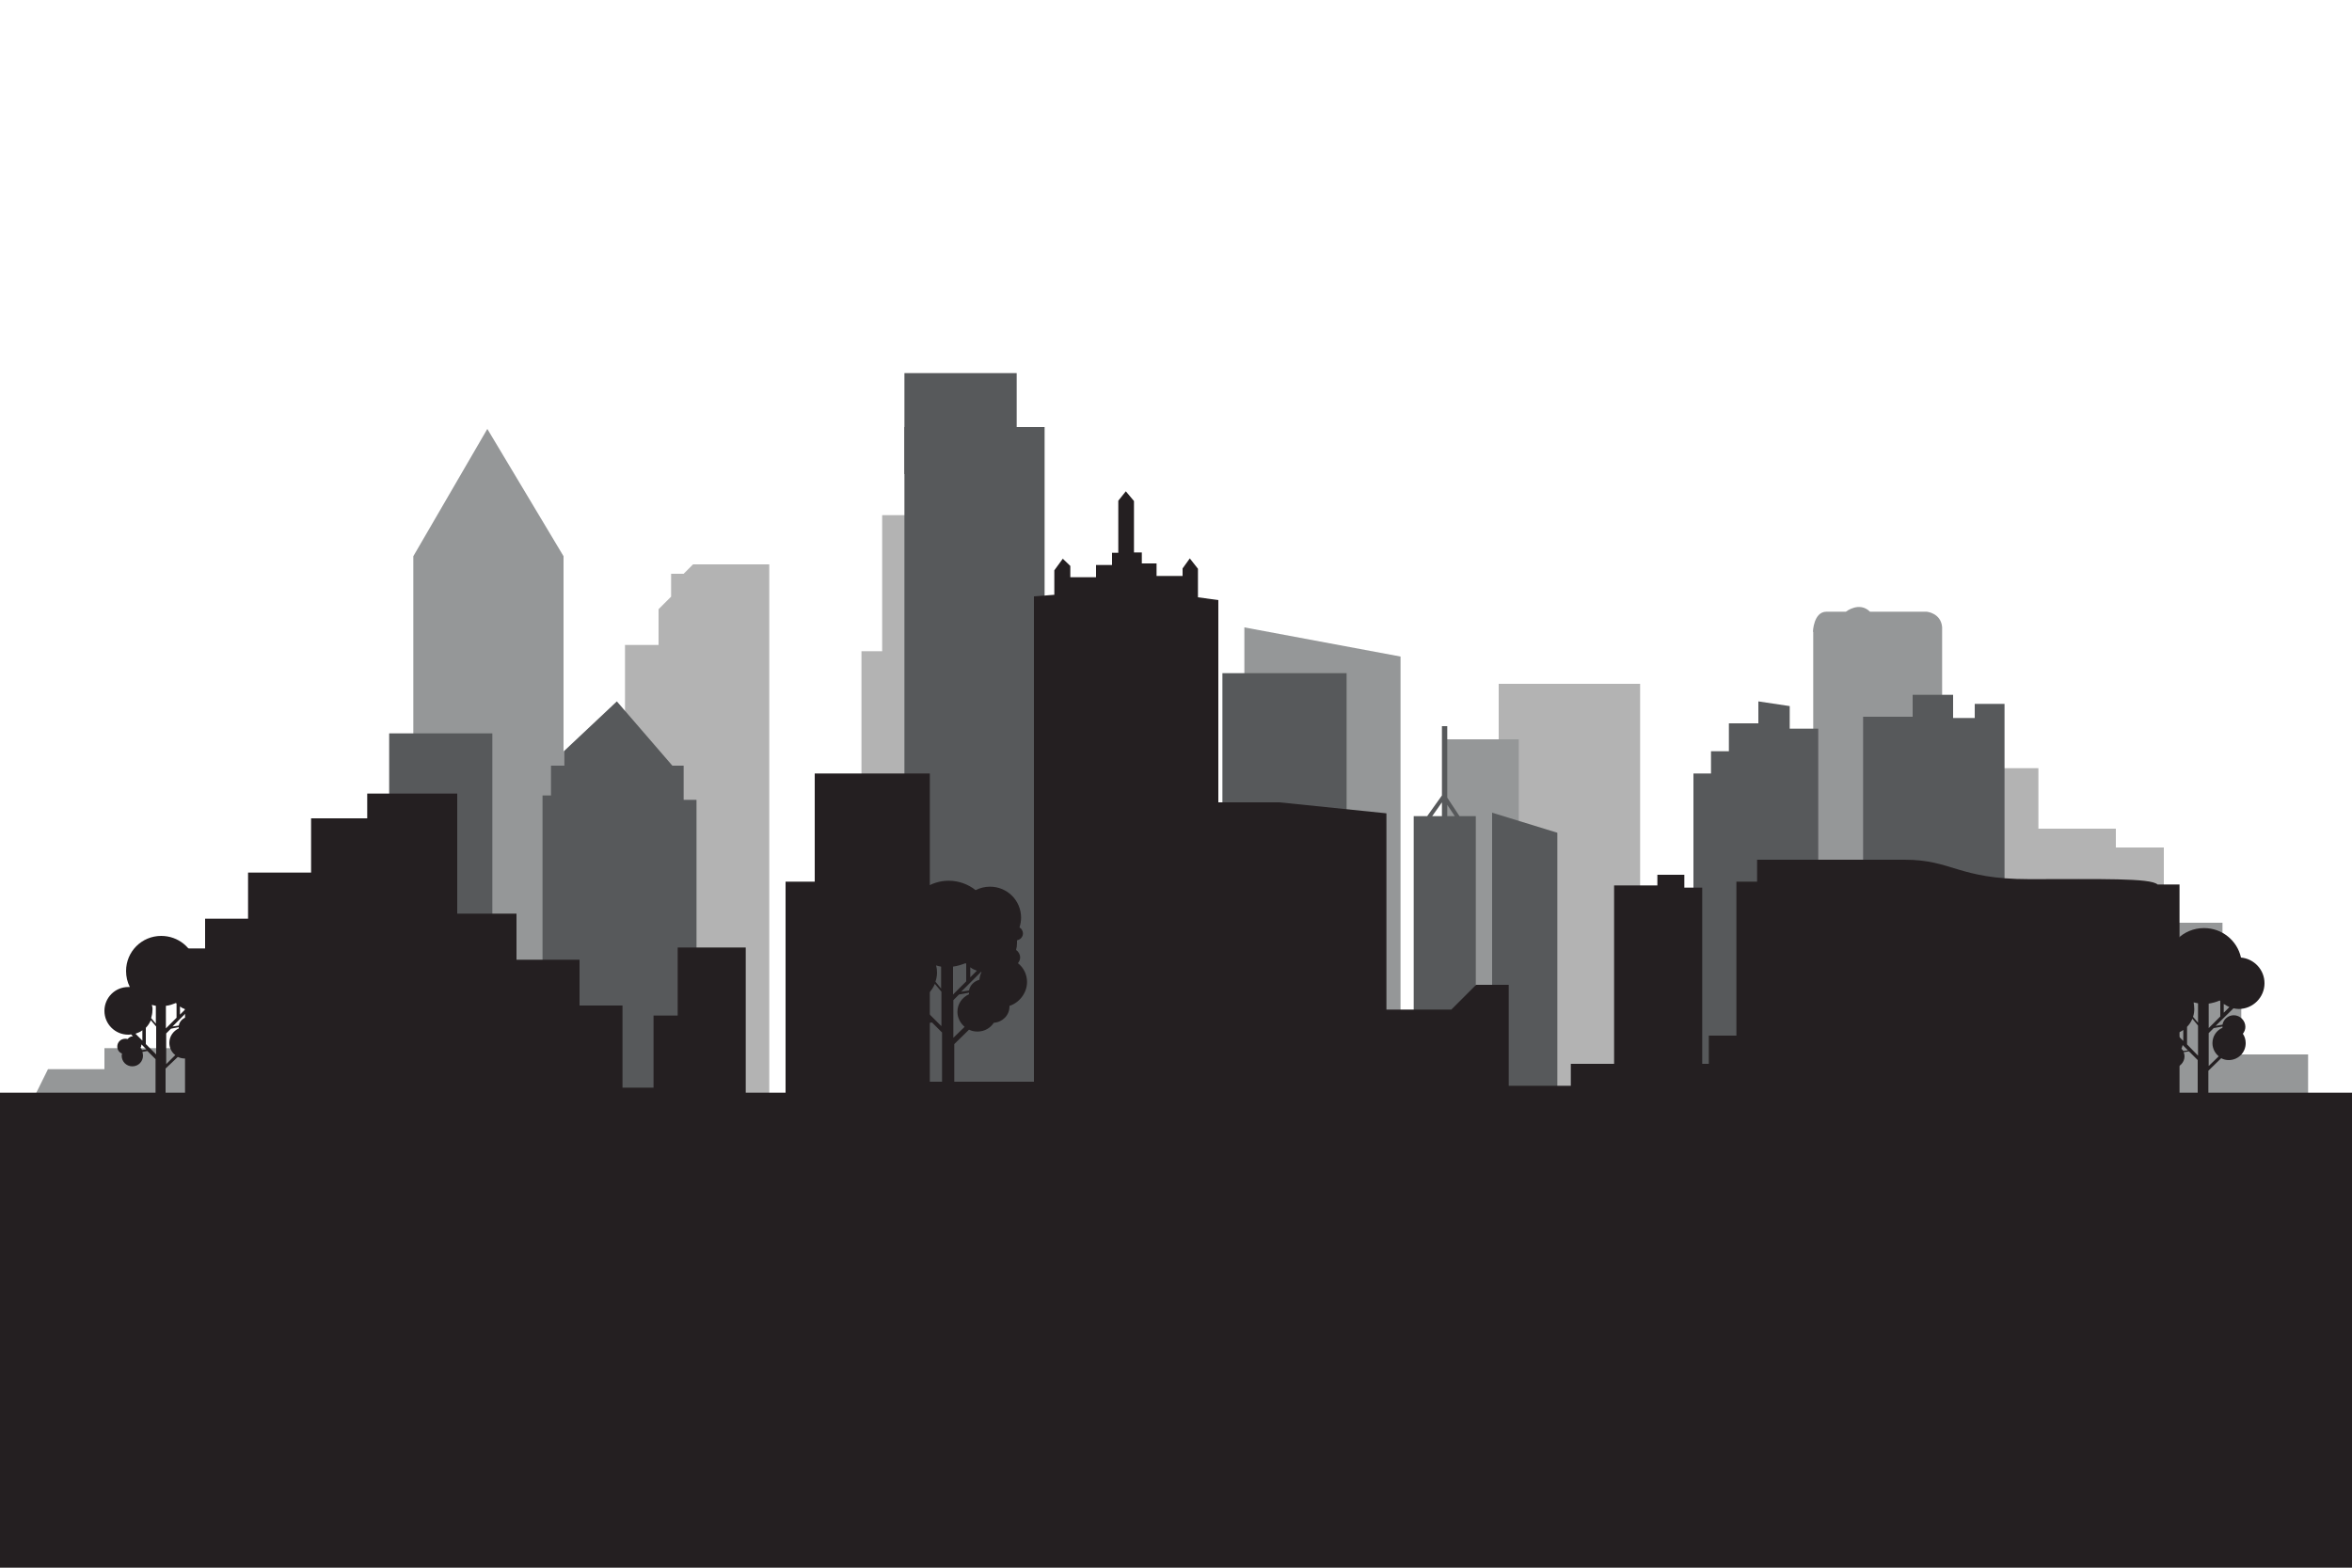 <?xml version="1.0" encoding="utf-8"?>
<!-- Generator: Adobe Illustrator 16.0.0, SVG Export Plug-In . SVG Version: 6.00 Build 0)  -->
<!DOCTYPE svg PUBLIC "-//W3C//DTD SVG 1.1//EN" "http://www.w3.org/Graphics/SVG/1.1/DTD/svg11.dtd">
<svg version="1.1" xmlns="http://www.w3.org/2000/svg" xmlns:xlink="http://www.w3.org/1999/xlink" x="0px" y="0px" width="750px"
	 height="500px" viewBox="0 0 750 500" enable-background="new 0 0 750 500" xml:space="preserve">
<g id="BACKGROUND">
	<rect fill="#FFFFFF" width="750" height="500"/>
</g>
<g id="OBJECTS">
	<g>
		<g>
			<polygon fill="#B3B3B3" points="638,245 650,245 650,264.3 674.7,264.3 674.7,270.3 690,270.3 690,304.3 630.7,295.7 			"/>
			<polygon fill="#B3B3B3" points="301.3,164.3 281.3,164.3 281.3,207.7 274.7,207.7 274.7,290.3 294.7,290.3 294.7,231 301.3,231 
							"/>
			<polygon fill="#B3B3B3" points="199.3,337 199.3,205.7 210,205.7 210,194.3 214,190.3 214,183 218,183 221,180 245.3,180 
				245.3,351 			"/>
			<rect x="477.9" y="218.1" fill="#B3B3B3" width="45.1" height="132.4"/>
		</g>
		<path fill="#959798" d="M578.1,201.5c0,0,0.2-6.4,4.3-6.4h6.2c0,0,4.3-3.4,7.7,0c4.3,0,18.1,0,18.1,0s4.5,0.4,4.9,4.9
			c0,8.1,0,81.1,0,81.1h-41.1V201.5z"/>
		<rect x="288.4" y="119" fill="#57595B" width="35.8" height="32.2"/>
		<rect x="250.5" y="281.2" fill="#241F21" width="18" height="75.3"/>
		<g>
			<polygon fill="#959798" points="714.7,336.3 714.7,309.7 708.7,309.7 708.7,294.3 684.7,294.3 684.7,369 706,369 706,389 
				736,389 736,336.3 			"/>
			<polygon fill="#959798" points="10.7,350.3 15.3,341 33.3,341 33.3,334.3 65.3,334.3 65.3,353.7 			"/>
			<polygon fill="#959798" points="396.8,334.6 396.8,200.1 446.6,209.4 446.6,334.6 			"/>
			<polygon fill="#959798" points="131.8,177.4 155.4,136.8 179.7,177.4 179.7,319.5 131.8,319.5 			"/>
			<rect x="460.9" y="235.8" fill="#959798" width="23.4" height="98.6"/>
		</g>
		<g>
			<polygon fill="#57595B" points="540,348.2 540,246.7 545.6,246.7 545.6,239.6 551.3,239.6 551.3,230.7 560.7,230.7 560.7,223.7 
				570.7,225.2 570.7,232.4 579.8,232.4 579.8,348.2 			"/>
			<rect x="288.4" y="136.2" fill="#57595B" width="44.7" height="215.2"/>
			<rect x="124.1" y="233.9" fill="#57595B" width="32.9" height="98.7"/>
			<polygon fill="#57595B" points="173,356.5 173,253.7 175.7,253.7 175.7,244.2 179.8,244.2 179.8,239.6 196.7,223.7 214.4,244.2 
				218,244.2 218,255.1 222.1,255.1 222.1,356.5 			"/>
			<rect x="389.8" y="214.7" fill="#57595B" width="39.6" height="91.3"/>
			<path fill="#57595B" d="M465.4,260.3l-3.9-5.9v-22.8h-1.7v22.1l-4.7,6.6h-4.3v64.9h19.8v-64.9H465.4z M463.9,260.3h-2.4v-3.6
				L463.9,260.3z M459.8,255.9v4.4h-3.1L459.8,255.9z"/>
			<polygon fill="#57595B" points="475.8,259.2 496.6,265.6 496.6,350.8 475.8,350.8 			"/>
			<polygon fill="#57595B" points="594.1,285.6 594.1,228.6 609.9,228.6 609.9,221.6 622.8,221.6 622.8,229 629.7,229 629.7,224.5 
				639.2,224.5 639.2,283.1 			"/>
		</g>
		<g>
			<rect x="259.8" y="246.7" fill="#241F21" width="36.7" height="109.8"/>
			<polygon fill="#241F21" points="382,190.5 382,181.4 379.4,178.1 377.1,181.3 377.1,183.7 368.8,183.7 368.8,179.7 364.1,179.7 
				364.1,176.2 361.6,176.2 361.6,159.8 359,156.7 356.6,159.7 356.6,176.3 354.6,176.3 354.6,180.2 349.5,180.2 349.5,184.1 
				341.3,184.1 341.3,180.5 338.9,178.2 336.2,181.9 336.2,189.7 329.7,190.2 329.7,356.5 388.5,356.5 388.5,191.4 			"/>
			<polygon fill="#241F21" points="198.5,356.5 198.5,320.7 184.8,320.7 184.8,306.1 164.7,306.1 164.7,291.4 145.8,291.4 
				145.8,253.1 117.1,253.1 117.1,261 99.2,261 99.2,278.3 79.1,278.3 79.1,293 65.4,293 65.4,302.5 59,302.5 59,356.5 			"/>
			<path fill="#241F21" d="M553.7,356.5v-75.3h6.6v-7c0,0,31.7,0,47,0c15.3,0,17,6.2,39.8,6.2s38.7-0.4,40.9,1.7c6,0,7,0,7,0v74.5
				H553.7z"/>
			<polygon fill="#241F21" points="383.7,356.5 383.7,255.9 408,255.9 442.1,259.4 442.1,356.5 			"/>
			<polygon fill="#241F21" points="435.7,322 462.8,322 470.7,314.1 481.1,314.1 481.1,346.3 500.9,346.3 500.9,339.3 544.9,339.3 
				544.9,330.3 558.3,330.3 553.7,356.5 442.1,356.5 400.6,325.8 			"/>
			<rect x="216.1" y="302.2" fill="#241F21" width="21.7" height="54.3"/>
			<polygon fill="#241F21" points="219.9,323.9 208.4,323.9 208.4,346.9 190.5,346.9 198.5,356.5 225.2,356.5 			"/>
			<polygon fill="#241F21" points="514.7,344.4 514.7,282.4 528.5,282.4 528.5,279 537.1,279 537.1,283.1 542.8,283.1 542.8,344.4 
							"/>
			<rect x="281.2" y="345" fill="#241F21" width="57.5" height="11.5"/>
		</g>
		<g>
			<path fill="#241F21" d="M712.2,321.6c0.6,0.1,1.1,0.2,1.7,0.2c4.5,0,8.2-3.7,8.2-8.2c0-4.3-3.3-7.8-7.5-8.2
				c-1.2-5.4-6-9.4-11.8-9.4c-6.7,0-12.1,5.4-12.1,12.1c0,2,0.5,3.8,1.3,5.5c-0.2,0-0.3,0-0.5,0c-4.5,0-8.2,3.7-8.2,8.2
				s3.7,8.2,8.2,8.2c0.3,0,0.7,0,1-0.1l0.6,0.6c-0.8,0-1.4,0.4-1.9,0.9c-0.3-0.1-0.6-0.2-0.9-0.2c-1.5,0-2.6,1.2-2.6,2.6
				c0,1.1,0.7,2,1.6,2.4c0,0.2-0.1,0.5-0.1,0.7c0,2,1.7,3.7,3.7,3.7c2,0,3.7-1.7,3.7-3.7c0-0.5-0.1-0.9-0.3-1.3l1.7-0.3l2.8,2.8V353
				h3.4v-11.5l4.1-4c0.7,0.4,1.5,0.6,2.4,0.6c3,0,5.4-2.4,5.4-5.4c0-1.1-0.3-2.1-0.9-3c0.5-0.6,0.8-1.4,0.8-2.2c0-2-1.7-3.7-3.7-3.7
				c-1.8,0-3.3,1.3-3.6,3l-2.2,0.4L712.2,321.6z M699.5,319.7c0.5,0.1,0.9,0.2,1.4,0.3v6.2l-1.6-1.9c0.3-0.8,0.4-1.7,0.4-2.5
				C699.7,321,699.6,320.4,699.5,319.7z M704.3,320.1c1.2-0.2,2.4-0.5,3.5-1c0.1,0.1,0.1,0.1,0.2,0.2l0,4.9l-3.7,3.7V320.1z
				 M709.1,323v-2.8c0.6,0.4,1.2,0.7,1.8,1L709.1,323z M696.2,328.5v3.5l-2.4-2.4C694.7,329.4,695.5,329,696.2,328.5z M696.2,335.2
				c-0.2-0.3-0.3-0.5-0.6-0.7c0.2-0.4,0.3-0.8,0.4-1.2l1.7,1.7L696.2,335.2z M697.4,333.1l0-5.6c0.7-0.7,1.3-1.6,1.7-2.6l1.8,2.2
				v9.6L697.4,333.1z M708.7,327.4c0,0,0,0.1,0,0.1c0,0.1,0,0.2,0,0.3c-1.9,0.8-3.2,2.7-3.2,4.9c0,1.7,0.8,3.2,2,4.2l-3.2,3.1v-10.5
				l1.6-1.6L708.7,327.4z"/>
			<path fill="#241F21" d="M60.2,322.2c0.5,0.1,1,0.2,1.6,0.2c4.2,0,7.6-3.4,7.6-7.6c0-4-3.1-7.3-7-7.6c-1.1-5-5.6-8.7-11-8.7
				c-6.2,0-11.2,5-11.2,11.2c0,1.8,0.4,3.5,1.2,5.1c-0.2,0-0.3,0-0.5,0c-4.2,0-7.6,3.4-7.6,7.6c0,4.2,3.4,7.6,7.6,7.6
				c0.3,0,0.6,0,0.9-0.1l0.6,0.6c-0.7,0-1.3,0.4-1.7,0.9c-0.3-0.1-0.5-0.1-0.8-0.1c-1.4,0-2.5,1.1-2.5,2.5c0,1,0.6,1.9,1.5,2.2
				c0,0.2-0.1,0.5-0.1,0.7c0,1.9,1.5,3.4,3.4,3.4c1.9,0,3.4-1.5,3.4-3.4c0-0.4-0.1-0.9-0.2-1.2l1.6-0.3l2.6,2.6v13.7h3.2v-10.7
				l3.9-3.7c0.7,0.3,1.4,0.5,2.2,0.5c2.8,0,5-2.2,5-5c0-1-0.3-2-0.8-2.8c0.4-0.6,0.7-1.3,0.7-2.1c0-1.9-1.5-3.4-3.4-3.4
				c-1.7,0-3.1,1.2-3.4,2.8l-2,0.3L60.2,322.2z M48.4,320.5c0.4,0.1,0.9,0.2,1.3,0.3v5.7l-1.5-1.8c0.2-0.7,0.4-1.5,0.4-2.4
				C48.7,321.7,48.6,321.1,48.4,320.5z M52.9,320.8c1.1-0.1,2.2-0.5,3.2-0.9c0.1,0.1,0.1,0.1,0.2,0.2l0,4.5l-3.4,3.4V320.8z
				 M57.4,323.6V321c0.5,0.4,1.1,0.7,1.7,0.9L57.4,323.6z M45.4,328.6v3.3l-2.2-2.2C44,329.4,44.8,329.1,45.4,328.6z M45.3,334.9
				c-0.1-0.3-0.3-0.5-0.5-0.7c0.2-0.3,0.3-0.7,0.3-1.1l1.6,1.6L45.3,334.9z M46.5,333l0-5.2c0.7-0.7,1.2-1.5,1.6-2.4l1.7,2v8.9
				L46.5,333z M57,327.6c0,0,0,0.1,0,0.1c0,0.1,0,0.2,0,0.3c-1.7,0.8-3,2.5-3,4.6c0,1.6,0.7,3,1.9,3.9l-2.9,2.9v-9.8l1.5-1.5
				L57,327.6z"/>
			<path fill="#241F21" d="M327.5,313.2c0-2.4-1.1-4.6-2.9-6c0.4-0.5,0.7-1.1,0.7-1.8c0-1-0.5-1.9-1.3-2.4c0.2-0.7,0.3-1.4,0.3-2.2
				c0-0.3,0-0.6,0-0.9c1.1-0.2,1.9-1.1,1.9-2.2c0-0.8-0.5-1.6-1.1-1.9c0.3-1,0.5-2,0.5-3.1c0-5.5-4.4-9.9-9.9-9.9
				c-1.7,0-3.2,0.4-4.6,1.1c-2.4-1.9-5.4-3-8.6-3c-5.9,0-11,3.8-12.9,9c-0.7-0.2-1.4-0.4-2.1-0.4c-3.4,0-6.2,2.8-6.2,6.2
				c0,0.1,0,0.1,0,0.2c-1.6,1.5-2.6,3.6-2.6,6c0,1.4,0.4,2.8,1,4c-0.9,0.2-1.5,1-1.5,2c0,1.1,0.9,2.1,2.1,2.1c0,0,0,0,0.1,0
				c0,0.1,0,0.2,0,0.3c0,0.5,0,1,0.1,1.4c-1.3,0.7-2.1,2.1-2.1,3.7c0,2,1.4,3.7,3.3,4.1c-0.3,0.7-0.5,1.4-0.5,2.3
				c0,2.9,2.4,5.3,5.3,5.3c0.3,0,0.5,0,0.7-0.1c0,0,0.1,0,0.1,0.1c-0.1,0.3-0.1,0.6-0.1,0.8c0,2.3,1.9,4.2,4.2,4.2
				c2.3,0,4.2-1.9,4.2-4.2c0-0.5-0.1-1-0.3-1.5l1.9-0.3l3.2,3.2v16.8h3.9v-13.1l4.7-4.6c0.8,0.4,1.7,0.6,2.7,0.6
				c2.2,0,4.1-1.1,5.2-2.8c2.8-0.2,5-2.4,5-5.2c0-0.1,0-0.1,0-0.2C324.9,319.9,327.5,316.8,327.5,313.2z M291,320.2
				c0-0.1-0.1-0.2-0.1-0.3l0.3,0.3C291.1,320.2,291.1,320.2,291,320.2z M292,319.2c1-0.3,1.9-0.7,2.7-1.3v4L292,319.2z M294.6,325.6
				c-0.2-0.3-0.4-0.6-0.6-0.8c0.2-0.4,0.4-0.9,0.4-1.4l1.9,1.9L294.6,325.6z M300.1,327.2l-4-4l0-6.4c0.8-0.8,1.5-1.8,2-3l2.1,2.5
				V327.2z M300.1,315.3l-1.8-2.2c0.3-0.9,0.5-1.9,0.5-2.9c0-0.8-0.1-1.6-0.3-2.3c0.5,0.2,1.1,0.3,1.6,0.4V315.3z M309.4,308.5
				c0.6,0.5,1.3,0.8,2.1,1.1l-2.1,2.1V308.5z M303.9,308.3c1.4-0.2,2.7-0.6,4-1.1c0.1,0.1,0.1,0.1,0.2,0.2l0,5.6l-4.2,4.2V308.3z
				 M305.3,322.7c0,1.9,0.9,3.6,2.3,4.8l-3.6,3.5v-12l1.8-1.8l3.2-0.6c0,0,0,0.1,0,0.1c0,0.1,0,0.2,0,0.4
				C306.8,318.1,305.3,320.2,305.3,322.7z M309,315.9l-2.5,0.4l6.3-6.3c0.1,0,0.1,0,0.2,0c-0.4,0.8-0.6,1.6-0.7,2.5
				C310.7,312.9,309.3,314.2,309,315.9z"/>
		</g>
	</g>
	<rect y="348.5" fill="#241F21" width="750" height="151.5"/>
</g>
<g id="TEXTS">
</g>
</svg>
